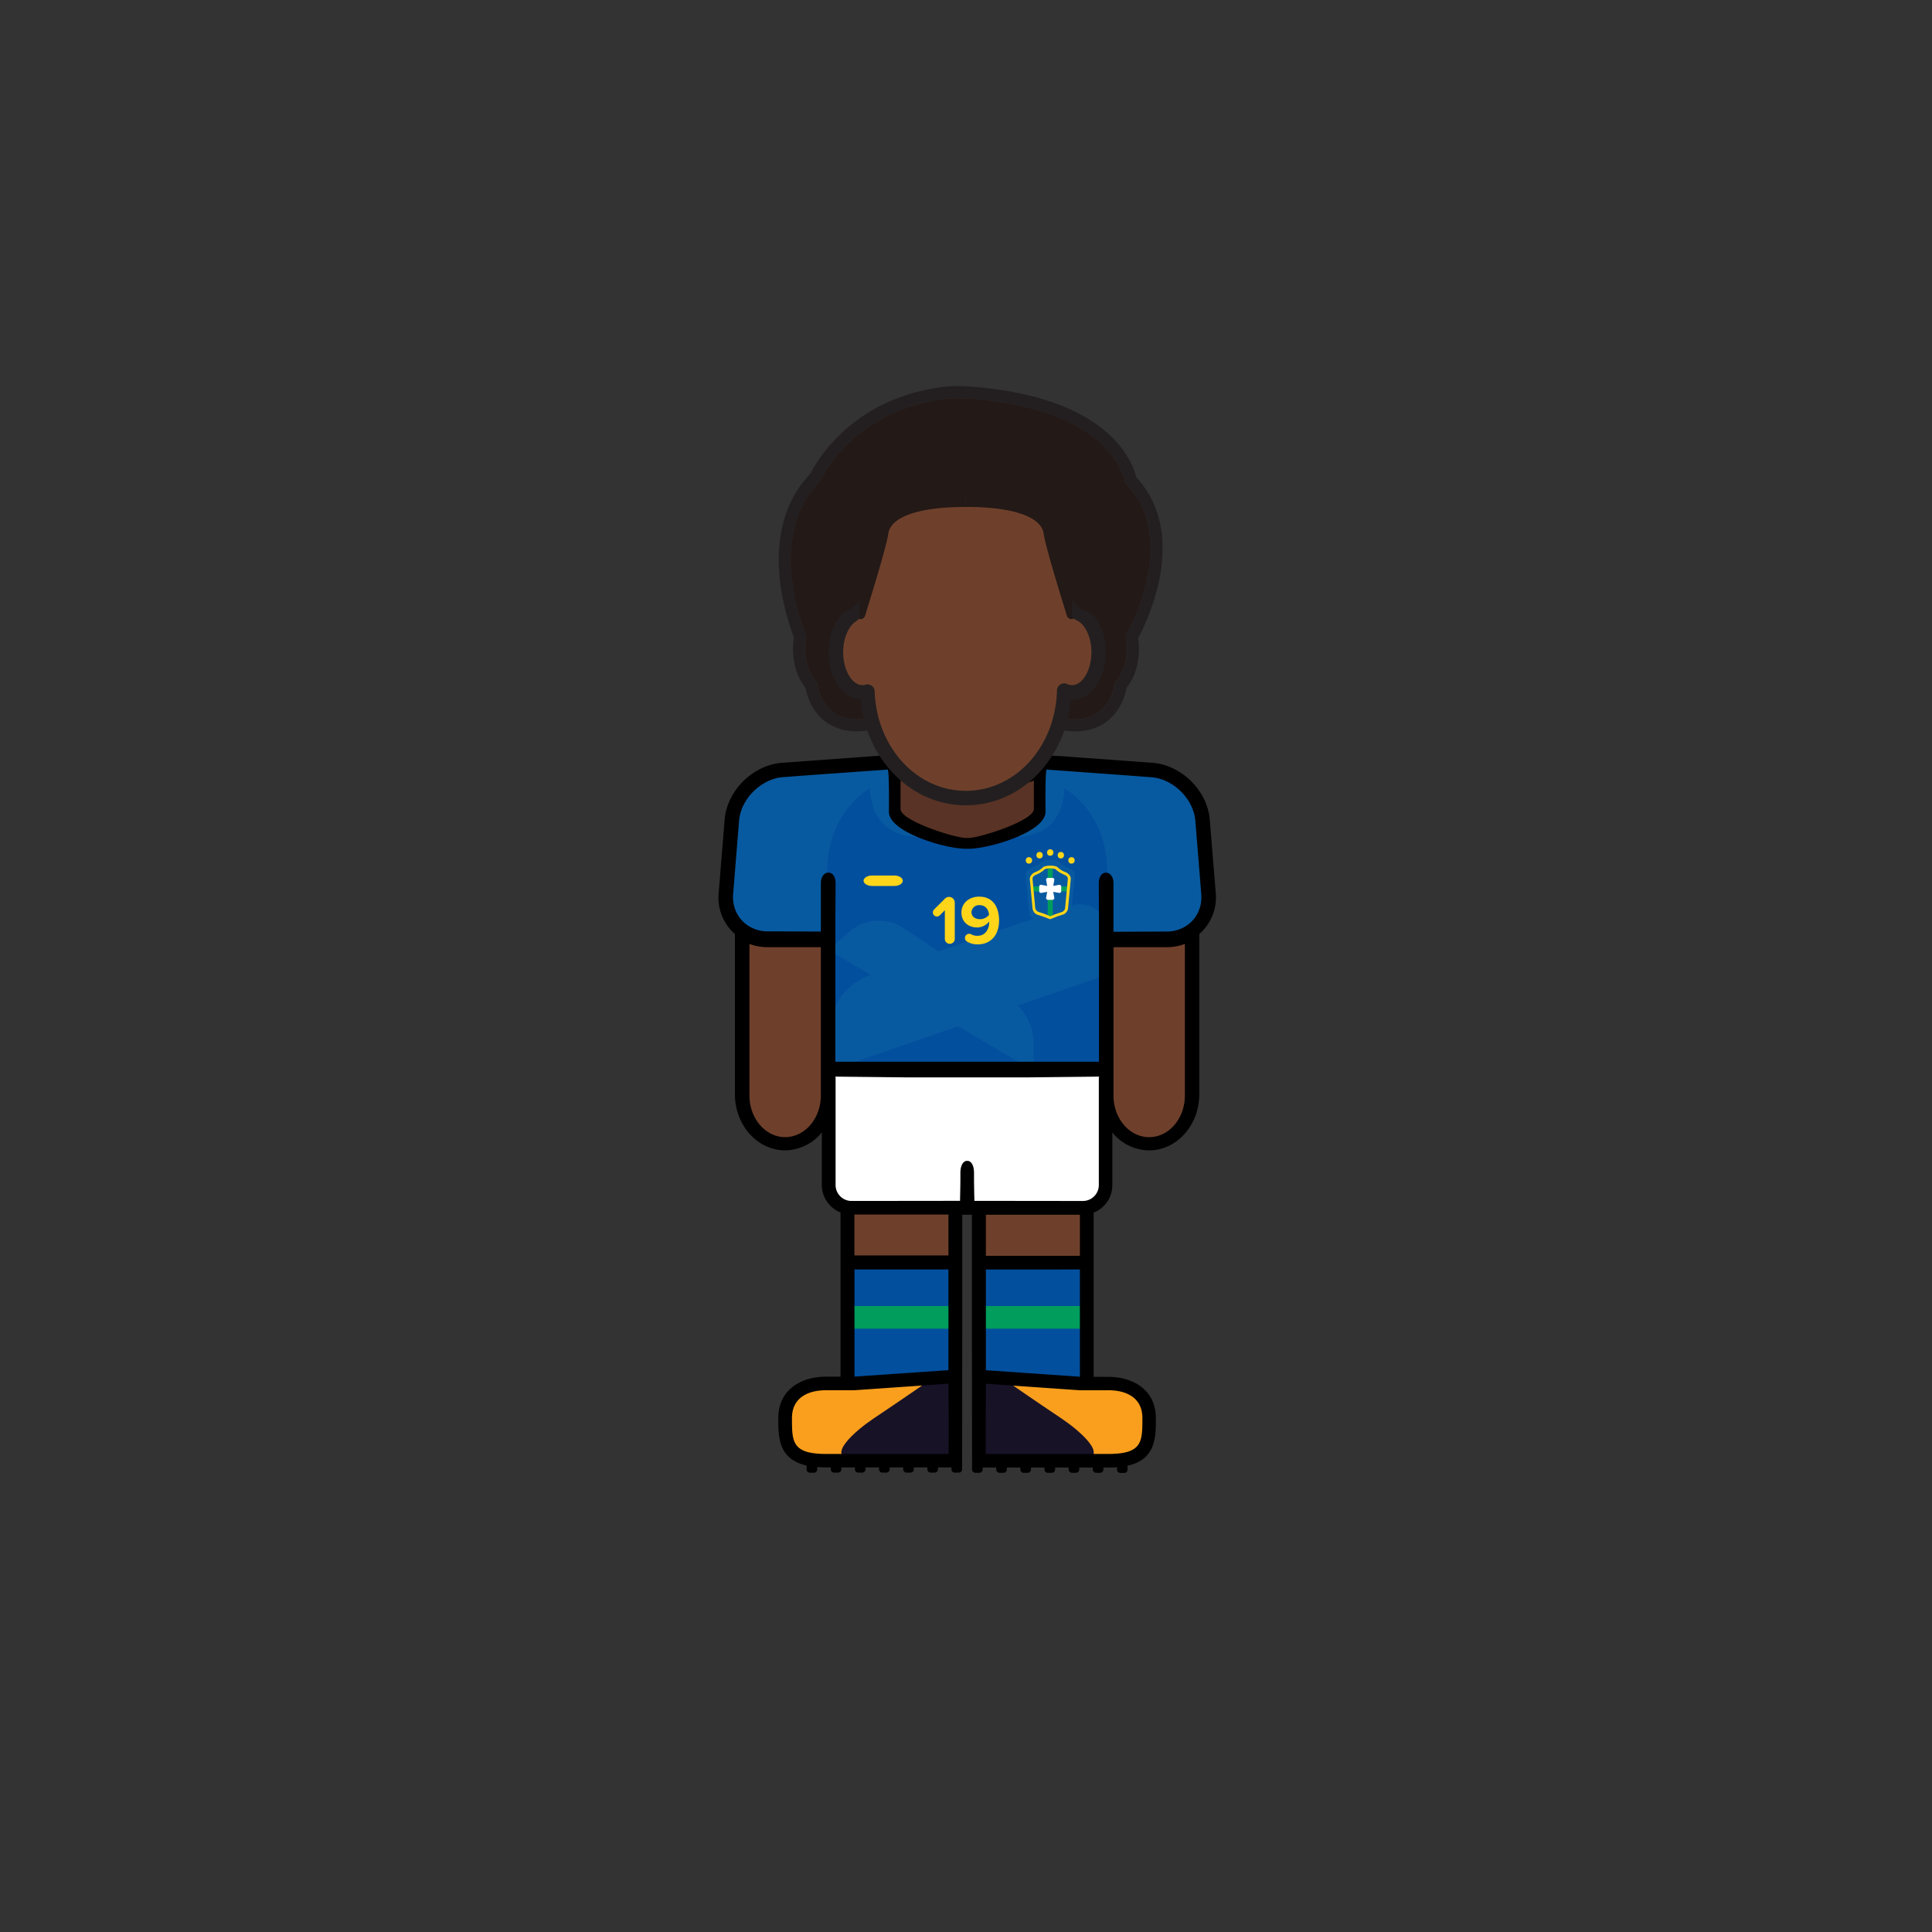 <svg id="player" xmlns="http://www.w3.org/2000/svg" viewBox="0 0 800 800"><rect x="0" y="0" width="800" height="800" fill="#333333" stroke="none"/><defs><style>.cls-1{fill:#6e402b}.cls-2{fill:#f99f1d}.cls-4{fill:#024f9e}.cls-5{fill:#009d5c}.cls-6{fill:#fff}.cls-7{fill:#085aa0}.cls-8{fill:#fed519}.cls-10{fill:#231f20}.cls-11{fill:#231917}</style></defs><g id="skin"><path id="arm-left" class="cls-1" d="M306.43 383h36.78v72.38a18.39 18.39 0 01-18.39 18.39 18.39 18.39 0 01-18.39-18.39V383z"/><path id="arm-right" class="cls-1" d="M457.69 383h36.78v72.38a18.39 18.39 0 01-18.39 18.39 18.39 18.39 0 01-18.39-18.39V383z"/><path id="leg-left" class="cls-1" d="M350.38 492.97h45.67v45.67h-45.67z"/><path id="leg-right" class="cls-1" d="M405.28 492.97h45.67v45.67h-45.67z"/></g><g id="boots"><path id="left" class="cls-2" d="M395.83 570.99H373l-22.83 1.98h-12.5l-7.5 2.52-5.25 8.5v9.83l1.91 4.17 3.84 4.06 6.33 1.94h58.83v-33z"/><path id="right" class="cls-2" d="M405.11 571.22h22.83l22.83 1.97h12.5l7.5 2.53 5.25 8.5v9.83l-1.91 4.17-3.84 4.05-6.33 1.95h-58.83v-33z"/><path d="M385.44 571.22s-13.5 9.34-23.88 16.27c-6.74 4.5-20.82 16.21-7.95 17s42-.55 42-.55l.21-33zm30.41 0s13.49 9.34 23.87 16.27c6.75 4.5 20.82 16.21 7.95 17s-42-.55-42-.55l-.22-33z" fill="#181227"/></g><g id="socks"><g id="socks-2" data-name="socks"><path id="left-2" data-name="left" class="cls-4" d="M350.38 522.95h45.67v48.04h-45.67z"/><path id="right-2" data-name="right" class="cls-4" d="M404.88 522.95h45.67v48.04h-45.67z"/></g><path class="cls-5" d="M351.46 540.8h44.52v9.39h-44.52zm53.99 0h44.52v9.39h-44.52z"/></g><g id="shorts"><path id="shorts-2" data-name="shorts" class="cls-6" d="M342.17 443.49h116.49v47a9.95 9.95 0 01-9.95 9.95h-96.6a9.95 9.95 0 01-9.95-9.95v-47h.01z"/></g><g id="shirt"><path id="shirt-2" data-name="shirt" class="cls-4" d="M370 315.75l-48.29 2.99-11.36 6.25-6.83 10.1-3.31 40.73 5.17 7.67 7.66 4.67h29.5l.17 54h114.83v-53.5l29.34-.17 7.01-4 6.99-10.5-3.4-37.33-6.83-11.84-9.77-6.08-49.84-2.99-1 21.24-6.5 6.5-11.16 3.48-11.88 2.02-15.46-3.17-11-5.66-3.66-3.84-.38-20.57z"/><path class="cls-7" d="M458.66 403.49l-115.59 40v-15.14a26.11 26.11 0 0117.57-24.67l82.64-28.6a11.59 11.59 0 0115.38 11zm-88.77-82.24c-32 12.45-27.15 43.71-27.15 43.71l-.2 23.2s1.76 1.2-19.48.83-22.85-13.17-22.85-13.17 1.84-22.72 2-35.77 17.91-21.31 17.91-21.31l48.57-3.36z"/><path class="cls-7" d="M431.06 321.25c32 12.45 27.15 43.71 27.15 43.71l.2 23.2s-1.75 1.2 19.48.83 22.85-13.17 22.85-13.17-1.84-22.72-2-35.77-17.91-21.31-17.91-21.31l-48.57-3.36zm-69.9-5.03s-7.47 29.54 19.34 30.38l-10.15-10.53 1.14-20.69z"/><path class="cls-7" d="M439.84 316.22s7.47 29.54-19.34 30.38l10.15-10.53-1.14-20.69z"/><g id="brand-nike"><path id="nike" class="cls-8" d="M373.82 364.69c0 1.2-1.57 2.17-3.49 2.17h-9.25c-1.92 0-3.5-1-3.5-2.17s1.58-2.16 3.5-2.16h9.25c1.92 0 3.49.97 3.49 2.16z"/></g><path class="cls-8" d="M391.24 388.9v-12l-2.06 2.1a1.75 1.75 0 01-1.21.51 1.69 1.69 0 01-1.69-1.69 1.73 1.73 0 01.49-1.2l4.53-4.54a2.4 2.4 0 011.69-.69 2.36 2.36 0 012.36 2.36v15.15a2.06 2.06 0 01-4.11 0zm8.33-.49a1.76 1.76 0 011.75-1.75 1.57 1.57 0 01.81.2 5.1 5.1 0 002.67.63c3.07 0 4.79-2.61 4.79-5.51v-.4a6.34 6.34 0 01-4.94 2.47c-3.44 0-6.54-2.12-6.54-6.2 0-3.73 3-6.57 7.35-6.57 5.8 0 8.24 4.47 8.24 9.9 0 5.77-3.25 9.87-8.9 9.87a8.46 8.46 0 01-4.25-1.09 1.73 1.73 0 01-.98-1.55zm6.06-13.6a3.09 3.09 0 00-3.36 2.87c0 2 1.7 2.93 3.53 2.93a4.83 4.83 0 003.73-1.78c-.14-1.83-1.17-4.02-3.9-4.02z"/><g id="crest-brazil-98"><g id="brazil-crest-1998"><ellipse class="cls-8" cx="426.06" cy="356.27" rx="1.31" ry="1.35"/><ellipse class="cls-8" cx="430.47" cy="354.12" rx="1.31" ry="1.35"/><ellipse class="cls-8" cx="434.87" cy="353.01" rx="1.31" ry="1.35"/><ellipse class="cls-8" cx="439.27" cy="354.12" rx="1.31" ry="1.35"/><ellipse class="cls-8" cx="443.68" cy="356.27" rx="1.31" ry="1.35"/><path class="cls-7" d="M438.27 356.69c-.58-.59-3.4-.66-3.4-.66s-2.82.07-3.4.66c-2.63 2.72-5.51 2.55-6.46 4.47a2.6 2.6 0 00-.24 1.46l1.37 14.74a3.51 3.51 0 002.15 3.23l3.28 1.06 3.3 1.32 3.3-1.32 3.28-1.06a3.51 3.51 0 002.15-3.23l1.4-14.74a2.6 2.6 0 00-.24-1.46c-.98-1.92-3.86-1.75-6.49-4.47z"/><rect class="cls-5" x="433.84" y="359.14" width="2.06" height="20.73" rx=".57" ry=".57"/><rect class="cls-5" x="427.37" y="367.05" width="14.9" height="2.06" rx=".57" ry=".57"/><path class="cls-8" d="M434.87 380.58a.85.85 0 01-.22 0l-2.57-1-2.51-.82h-.05a3.29 3.29 0 01-2-3l-1.07-11.46a2.77 2.77 0 01.24-1.45A4.24 4.24 0 01429 361a8.77 8.77 0 002.85-1.85c.53-.56 2.14-.68 3.05-.7s2.54.14 3.07.69a8.77 8.77 0 002.85 1.85 4.18 4.18 0 012.29 1.77 2.67 2.67 0 01.25 1.45l-1.07 11.46a3.29 3.29 0 01-2 3h-.05l-2.55.83-2.53 1a.85.85 0 01-.29.08zm-4.92-3l2.53.82 2.39 1 2.36-.95 2.56-.83a2.14 2.14 0 001.3-2v-.06l1.07-11.49a1.59 1.59 0 00-.13-.83c-.28-.56-.89-.84-1.74-1.23a9.84 9.84 0 01-3.19-2.09 6.44 6.44 0 00-2.25-.35 6.3 6.3 0 00-2.23.35 9.84 9.84 0 01-3.19 2.09c-.85.39-1.46.67-1.74 1.23a1.59 1.59 0 00-.13.83l1.07 11.49v.06a2.14 2.14 0 001.37 1.98zm7.16-17.67zm0 0z"/><path class="cls-6" d="M438.55 366.39l-2.43.44.44-2.43a.74.74 0 00-.73-.88h-1.92a.74.74 0 00-.73.88l.44 2.43-2.43-.44a.75.75 0 00-.88.74V369a.74.74 0 00.88.73l2.43-.44-.44 2.43a.74.74 0 00.73.88h1.92a.74.74 0 00.73-.88l-.44-2.43 2.43.44a.74.74 0 00.88-.73v-1.91a.75.75 0 00-.88-.7z"/></g></g><path class="cls-7" d="M427.93 443.34l-84.86-50 8.71-7.55a18.53 18.53 0 0122.43-1.4l43 28.78a21.75 21.75 0 0110.71 18.73z"/></g><path id="neck" fill="#593325" d="M428.13 341.21l-27.59 8.62-28.6-9.62-1.92-23.62h61.04l-2.93 24.62z"/><path d="M503.38 369.38L500.91 339c-1.19-11.87-11.83-22.25-23.72-23.14l-37.14-2.7c-4.07-.45-20.52-.09-39.55.53-19-.62-35.48-1-39.55-.53l-37.14 2.7c-11.89.89-22.53 11.27-23.72 23.14l-2.47 30.36a20.14 20.14 0 005 15.74 18.65 18.65 0 001.69 1.64v66.36c0 12.81 9.32 23.23 20.78 23.23a19.8 19.8 0 0015.21-7.43v21.79a12.24 12.24 0 007.74 11.36v68h-5.93c-10.93 0-19.83 5.8-19.83 17.11 0 8.06 0 17 11.72 19.7v1.6a1.37 1.37 0 001.38 1.37h1.63a1.37 1.37 0 001.38-1.37v-1q1.72.15 3.72.15H344v.8a1.37 1.37 0 001.38 1.37h1.63a1.37 1.37 0 001.38-1.37v-.8H354v.8a1.37 1.37 0 001.38 1.37h1.63a1.37 1.37 0 001.38-1.37v-.8H364v.8a1.37 1.37 0 001.38 1.37h1.63a1.37 1.37 0 001.38-1.37v-.8H374v.8a1.37 1.37 0 001.38 1.37h1.63a1.37 1.37 0 001.38-1.37v-.8H384v.8a1.37 1.37 0 001.38 1.37h1.63a1.37 1.37 0 001.38-1.37v-.8H394v.8a1.37 1.37 0 001.38 1.37h1.63a1.37 1.37 0 001.38-1.37v-.81l.06-55.46V503h4v49.21l.06 54.67v1.6a1.37 1.37 0 001.38 1.37h1.63a1.37 1.37 0 001.38-1.37v-.8h5.61v.8a1.37 1.37 0 001.38 1.37h1.63a1.37 1.37 0 001.38-1.37v-.8h5.61v.8a1.37 1.37 0 001.38 1.37h1.63a1.37 1.37 0 001.38-1.37v-.8h5.61v.8a1.37 1.37 0 001.38 1.37h1.63a1.37 1.37 0 001.38-1.37v-.8h5.61v.8a1.37 1.37 0 001.38 1.37h1.63a1.37 1.37 0 001.38-1.37v-.8h5.61v.8a1.37 1.37 0 001.38 1.37h1.63a1.37 1.37 0 001.38-1.37v-.8h1.89c1.33 0 2.56 0 3.72-.15v1a1.37 1.37 0 001.38 1.37h1.63a1.37 1.37 0 001.38-1.37v-1.6c11.71-2.68 11.72-11.64 11.72-19.7 0-11.31-8.9-17.11-19.83-17.11h-5.93v-68a12.24 12.24 0 007.74-11.36v-21.84a19.8 19.8 0 0015.21 7.43c11.46 0 20.78-10.42 20.78-23.23v-66.36a18.65 18.65 0 001.69-1.64 20.14 20.14 0 005.1-15.74zM372.89 323.2c3.46 1.85 15.64 2.08 27.61 1.8 12 .28 24.15.05 27.61-1.8V335c0 4.81-22.42 12-27.23 12l-.38-.07-.38.07c-4.81 0-27.23-7.18-27.23-12zm-33 75.43v55c0 9.5-6.63 17.23-14.78 17.23s-14.78-7.73-14.78-17.23v-62.78a21.07 21.07 0 007.47 1.36h22.09zm52.91 203.42h-50.65c-14.21 0-14.21-5-14.21-14.89 0-8.22 6.37-11.5 14.21-11.5h11.67l38.93-2.7.07 15.37zm-38.74-76.4h38.67v41.7L354.08 570h-.26v-44.4zm-.26-5.74v-17h38.93v16.93h-38.91zm104.77 55.75h.26c7.84 0 14.21 3.28 14.21 11.5 0 9.91 0 14.89-14.21 14.89h-50.65v-13.7l.07-15.37 38.93 2.7h11.41zm-11.67-50h.26v44.4h-.26l-38.67-2.68v-41.7zm-38.67-5.74V503h38.93v17h-38.91zm46.84-73.78H455v44.58a6.6 6.6 0 01-6.58 6.58h-1.26l-43.68-.05s-.11-3.72-.16-8.75v-2.8c0-3.52-1.41-5.09-2.82-5-1.41-.08-2.82 1.49-2.82 5v2.79c-.05 5-.16 8.75-.16 8.75l-43.68.05h-1.26a6.6 6.6 0 01-6.58-6.58v-44.58h-.07v-.33l30.25.33h48.68l30.25-.33zm35.56 7.51c0 9.5-6.63 17.23-14.78 17.23s-14.78-7.73-14.78-17.23v-61.44h22.09a21.07 21.07 0 007.47-1.36zm6-77.21a13.55 13.55 0 01-2.76 4.66 13.85 13.85 0 01-3.24 2.63 14.72 14.72 0 01-7.47 2l-22.09.09v-20.15c0-5.56-6.08-5.93-6.08 0s.08 14.37.08 14.37v59.59H345.91V380s.08-8.45.08-14.37-6.08-5.54-6.08 0v20.11l-22.09-.09a14.72 14.72 0 01-7.47-2 13.85 13.85 0 01-3.24-2.63 13.55 13.55 0 01-2.76-4.66 14.79 14.79 0 01-.75-6.46l2.46-30.35c.9-8.95 9.23-17.08 18.2-17.75l11.12-.84 32.21-2.29c.68.55.49 17.49.49 17.49 0 8.43 23.34 15.29 31.77 15.29h1.3c8.43 0 31.77-6.86 31.77-15.29 0 0-.19-16.94.49-17.49l32.21 2.33 11.12.84c9 .67 17.3 8.8 18.2 17.75L497.4 370a14.79 14.79 0 01-.75 6.43z" id="border"/><g id="head"><path class="cls-10" d="M397 164.88c1.12 0 2.25 0 3.37.12 62 4.23 65.54 35.06 65.54 35.06 23.55 23.4.23 63.21.23 63.21 1.12 6.71.55 14-4.5 19.59 0 0-1.24 15-16.41 15a27.71 27.71 0 01-4.61-.41s-62.2-34.49 2.74-49.9a25.81 25.81 0 01-3.16-11.17c-1.32-15.32-14.68-25.09-14.68-25.09L400 205.71l-25.51 5.56s-13.37 9.77-14.68 25.09a26.09 26.09 0 01-3.16 11.17c64.93 15.41 2.74 49.9 2.74 49.9a27.89 27.89 0 01-4.61.41c-15.18 0-16.41-15-16.41-15-5.06-5.59-5.63-12.88-4.5-19.59 0 0-17.72-40.8 5.83-64.2 0 0 12.46-28.13 49.67-33.62a51.13 51.13 0 017.62-.57m0-5a57.44 57.44 0 00-8.35.62c-36.14 5.34-50.49 30.48-53.09 35.65-10.3 10.66-14.65 26-12.57 44.35a97.5 97.5 0 005.74 23.38c-1.11 8.36.57 15.59 4.88 21.08 1.22 7 6.76 17.88 21.18 17.88a32.78 32.78 0 005.45-.48 5.23 5.23 0 001.58-.56c3.26-1.8 31.74-18.16 29.27-36.1-1.31-9.53-10.36-16.61-27.61-21.56a38 38 0 001.32-7.35c.93-10.86 9.32-18.71 11.9-20.89l23.31-5.05 23.3 5.07c2.57 2.17 11 10 11.9 20.89a38 38 0 001.32 7.35c-17.24 5-26.3 12-27.61 21.56-2.46 17.94 26 34.3 29.27 36.1a5.29 5.29 0 001.59.56 32.69 32.69 0 005.45.48c14.42 0 20-10.88 21.17-17.88 4.26-5.42 5.94-12.54 4.93-20.75a95.15 95.15 0 008.4-22.68c4-18 .85-33.12-9.21-43.9-1.84-7.37-12.4-33.71-69.81-37.62-1.22-.09-2.47-.13-3.71-.13z"/><path class="cls-11" d="M459 244.58c-89.72 13.32-18.43 52.85-18.43 52.85 19.54 3.33 21-14.57 21-14.57C474.2 269 459 244.58 459 244.58zm-118 0s-15.16 24.37-2.58 38.28c0 0 1.47 17.9 21 14.57-.03 0 71.25-39.53-18.42-52.85z"/><path id="skin-2" data-name="skin" class="cls-1" d="M446.88 254.05c0-.91.08-1.81.08-2.73 0-30.51-21.06-55.25-47-55.25s-47 24.74-47 55.25c0 1.11 0 2.22.1 3.31-4.05 2.46-6.91 8.44-6.91 15.43 0 9.19 4.93 16.64 11 16.64a7.48 7.48 0 002.1-.32c.82 24.5 18.73 44.08 40.73 44.08S440 310.65 440.66 286a7.65 7.65 0 003.25.74c6.09 0 11-7.45 11-16.64.02-7.67-3.39-14.1-8.03-16.05z"/><path class="cls-11" d="M441.27 223.26c-4.88-24.87-41.2-27.19-41.2-27.19l-.07 13.28-.08-13.28s-36.32 2.32-41.2 27.19c-4.11 20.89-6.75 23.46-4.28 31.84a2 2 0 003.73 0c3-9.71 9-29.25 9.65-34.08.86-6.51 11.28-11.11 32.18-11.11s31.31 4.6 32.17 11.11c.64 4.83 6.62 24.37 9.65 34.08a2 2 0 003.73 0c2.45-8.38-.17-10.95-4.28-31.84z"/><path class="cls-10" d="M399.92 333.46c-22.68 0-41.28-19-43.53-43.79-7.52-.49-13.32-8.93-13.32-19.61 0-7 2.64-13.45 6.84-16.92v-1.82c0-32.12 22.45-58.25 50-58.25s50 26.13 50 58.25v1c4.85 3.18 8 10 8 17.76 0 11-6.16 19.64-14 19.64h-.46c-2.25 24.79-20.78 43.74-43.53 43.74zm-40.73-50.08a3 3 0 013 2.9c.77 23.09 17.34 41.18 37.73 41.18 20.58 0 37.15-18.26 37.74-41.58a3 3 0 014.27-2.64 4.73 4.73 0 002 .46c4.35 0 8-6.25 8-13.64 0-7-3.13-11.94-6.22-13.25a3 3 0 01-1.83-2.89v-.18c0-.8.07-1.6.07-2.42 0-28.81-19.76-52.25-44-52.25s-44 23.44-44 52.25c0 .92 0 1.89.09 3.16a3 3 0 01-1.43 2.71c-3.27 2-5.47 7.16-5.47 12.87 0 7.39 3.67 13.64 8 13.64a4.69 4.69 0 001.25-.19 2.74 2.74 0 01.8-.13z"/><path class="cls-11" d="M465.9 200.06s-3.5-30.83-65.54-35.06a51.19 51.19 0 00-11 .45c-37.21 5.49-49.67 33.62-49.67 33.62-23.55 23.4-5.83 64.2-5.83 64.2l16-10.13s8.59-1.46 9.9-16.78 14.68-25.09 14.68-25.09l25.56-5.56 25.51 5.56s13.36 9.77 14.68 25.09 9.89 16.78 9.89 16.78l16.05 10.13s23.32-39.81-.23-63.21z"/></g></svg>